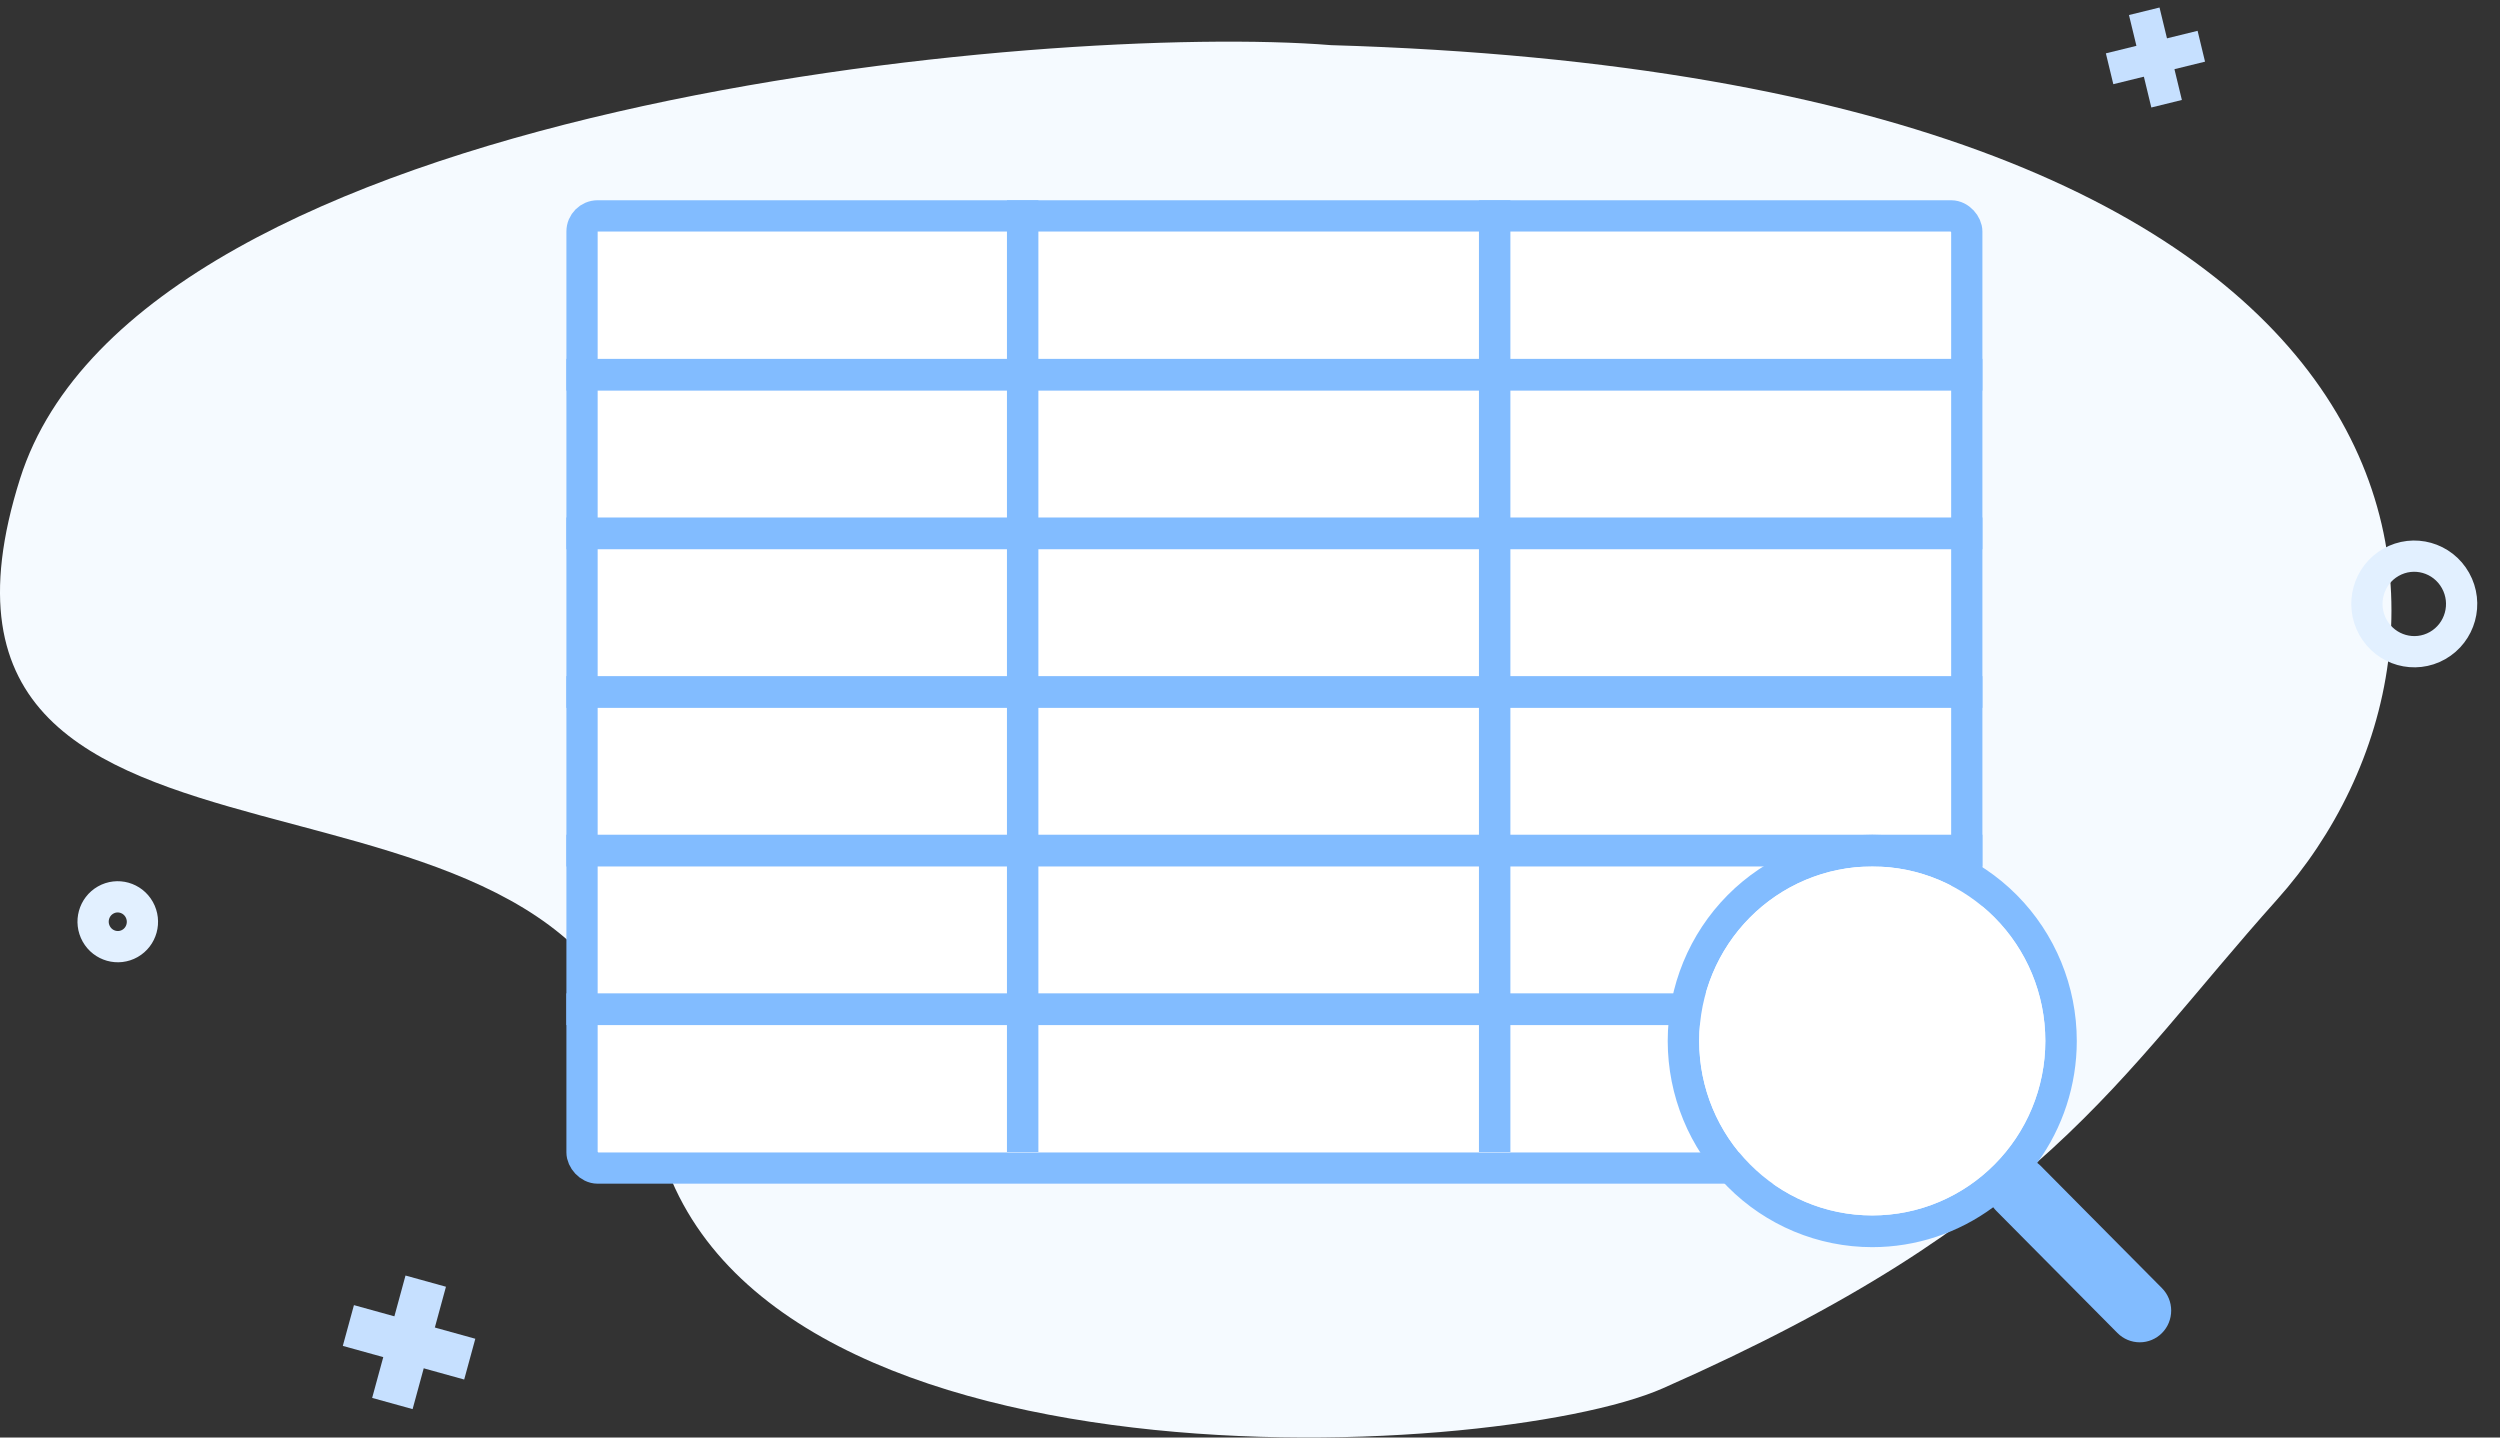 <svg width="80" height="46" viewBox="0 0 80 46" fill="none" xmlns="http://www.w3.org/2000/svg">
<rect x="0" y="0" width="80" height="46" fill="#333333" stroke="none"/>
<path d="M0.643 15.315C4.467 3.24 33.743 0.726 42.593 1.445C79.233 2.523 80.295 20.49 72.861 28.792C67.709 34.545 65.427 39.034 53.213 44.425C47.769 46.828 22.415 48.199 20.822 35.261C19.229 22.323 -4.136 30.409 0.643 15.315Z" fill="#F5FAFF"/>
<rect x="18.625" y="6.908" width="44.312" height="30.47" rx="0.5" fill="white" stroke="#82BCFF"/>
<rect x="18.378" y="11.738" width="44.804" height="0.508" fill="#82BCFF" stroke="#82BCFF" stroke-width="0.508"/>
<rect x="32.977" y="6.66" width="29.952" height="0.503" transform="rotate(90 32.977 6.66)" fill="#82BCFF" stroke="#82BCFF" stroke-width="0.503"/>
<rect x="48.081" y="6.66" width="29.952" height="0.503" transform="rotate(90 48.081 6.66)" fill="#82BCFF" stroke="#82BCFF" stroke-width="0.503"/>
<rect x="18.378" y="16.814" width="44.804" height="0.508" fill="#82BCFF" stroke="#82BCFF" stroke-width="0.508"/>
<rect x="18.378" y="21.89" width="44.804" height="0.508" fill="#82BCFF" stroke="#82BCFF" stroke-width="0.508"/>
<rect x="18.378" y="26.965" width="44.804" height="0.508" fill="#82BCFF" stroke="#82BCFF" stroke-width="0.508"/>
<rect x="18.378" y="32.041" width="44.804" height="0.508" fill="#82BCFF" stroke="#82BCFF" stroke-width="0.508"/>
<path fill-rule="evenodd" clip-rule="evenodd" d="M62.032 38.469C61.36 38.749 60.64 38.894 59.913 38.894C58.444 38.894 57.035 38.306 55.996 37.258C54.958 36.211 54.374 34.791 54.374 33.31C54.374 31.829 54.958 30.409 55.996 29.362C57.035 28.315 58.444 27.727 59.913 27.727C60.64 27.727 61.36 27.871 62.032 28.152C62.704 28.432 63.314 28.844 63.828 29.362C64.343 29.881 64.751 30.496 65.029 31.174C65.307 31.851 65.451 32.577 65.451 33.31C65.451 34.044 65.307 34.77 65.029 35.447C64.751 36.124 64.343 36.74 63.828 37.258C63.314 37.777 62.704 38.188 62.032 38.469ZM65.191 37.212C66.009 36.087 66.457 34.722 66.457 33.31C66.457 31.56 65.768 29.882 64.54 28.644C63.313 27.407 61.648 26.712 59.913 26.712C58.177 26.712 56.512 27.407 55.284 28.644C54.057 29.882 53.367 31.56 53.367 33.31C53.367 35.06 54.057 36.739 55.284 37.976C56.512 39.214 58.177 39.909 59.913 39.909C61.313 39.909 62.667 39.456 63.783 38.632C63.813 38.673 63.846 38.712 63.883 38.748L67.759 42.657C67.948 42.847 68.205 42.954 68.472 42.954C68.739 42.954 68.995 42.847 69.184 42.656C69.373 42.466 69.478 42.208 69.478 41.938C69.478 41.669 69.372 41.411 69.183 41.221L65.306 37.312C65.27 37.276 65.232 37.242 65.191 37.212Z" fill="#82BCFF"/>
<ellipse cx="59.912" cy="33.31" rx="5.538" ry="5.583" fill="white"/>
<rect width="1.343" height="4.058" transform="matrix(0.964 0.267 -0.263 0.965 12.976 40.817)" fill="#C6E0FF"/>
<path d="M15.21 42.84L14.854 44.145L10.97 43.069L11.326 41.764L15.21 42.84Z" fill="#C6E0FF"/>
<path d="M3.082 29.887C2.866 29.501 3.002 29.016 3.38 28.801C3.757 28.586 4.239 28.72 4.455 29.105C4.671 29.491 4.535 29.976 4.157 30.191C3.78 30.405 3.298 30.272 3.082 29.887Z" stroke="#E2F0FF"/>
<path d="M75.937 20.076C75.525 19.339 75.784 18.407 76.511 17.994C77.238 17.58 78.163 17.838 78.576 18.576C78.989 19.313 78.729 20.244 78.002 20.658C77.275 21.071 76.35 20.814 75.937 20.076Z" stroke="#E2F0FF"/>
<rect width="1.007" height="3.044" transform="matrix(0.971 -0.239 0.235 0.972 68.127 0.481)" fill="#C6E0FF"/>
<path d="M70.323 0.986L70.561 1.973L67.626 2.694L67.388 1.707L70.323 0.986Z" fill="#C6E0FF"/>
</svg>
